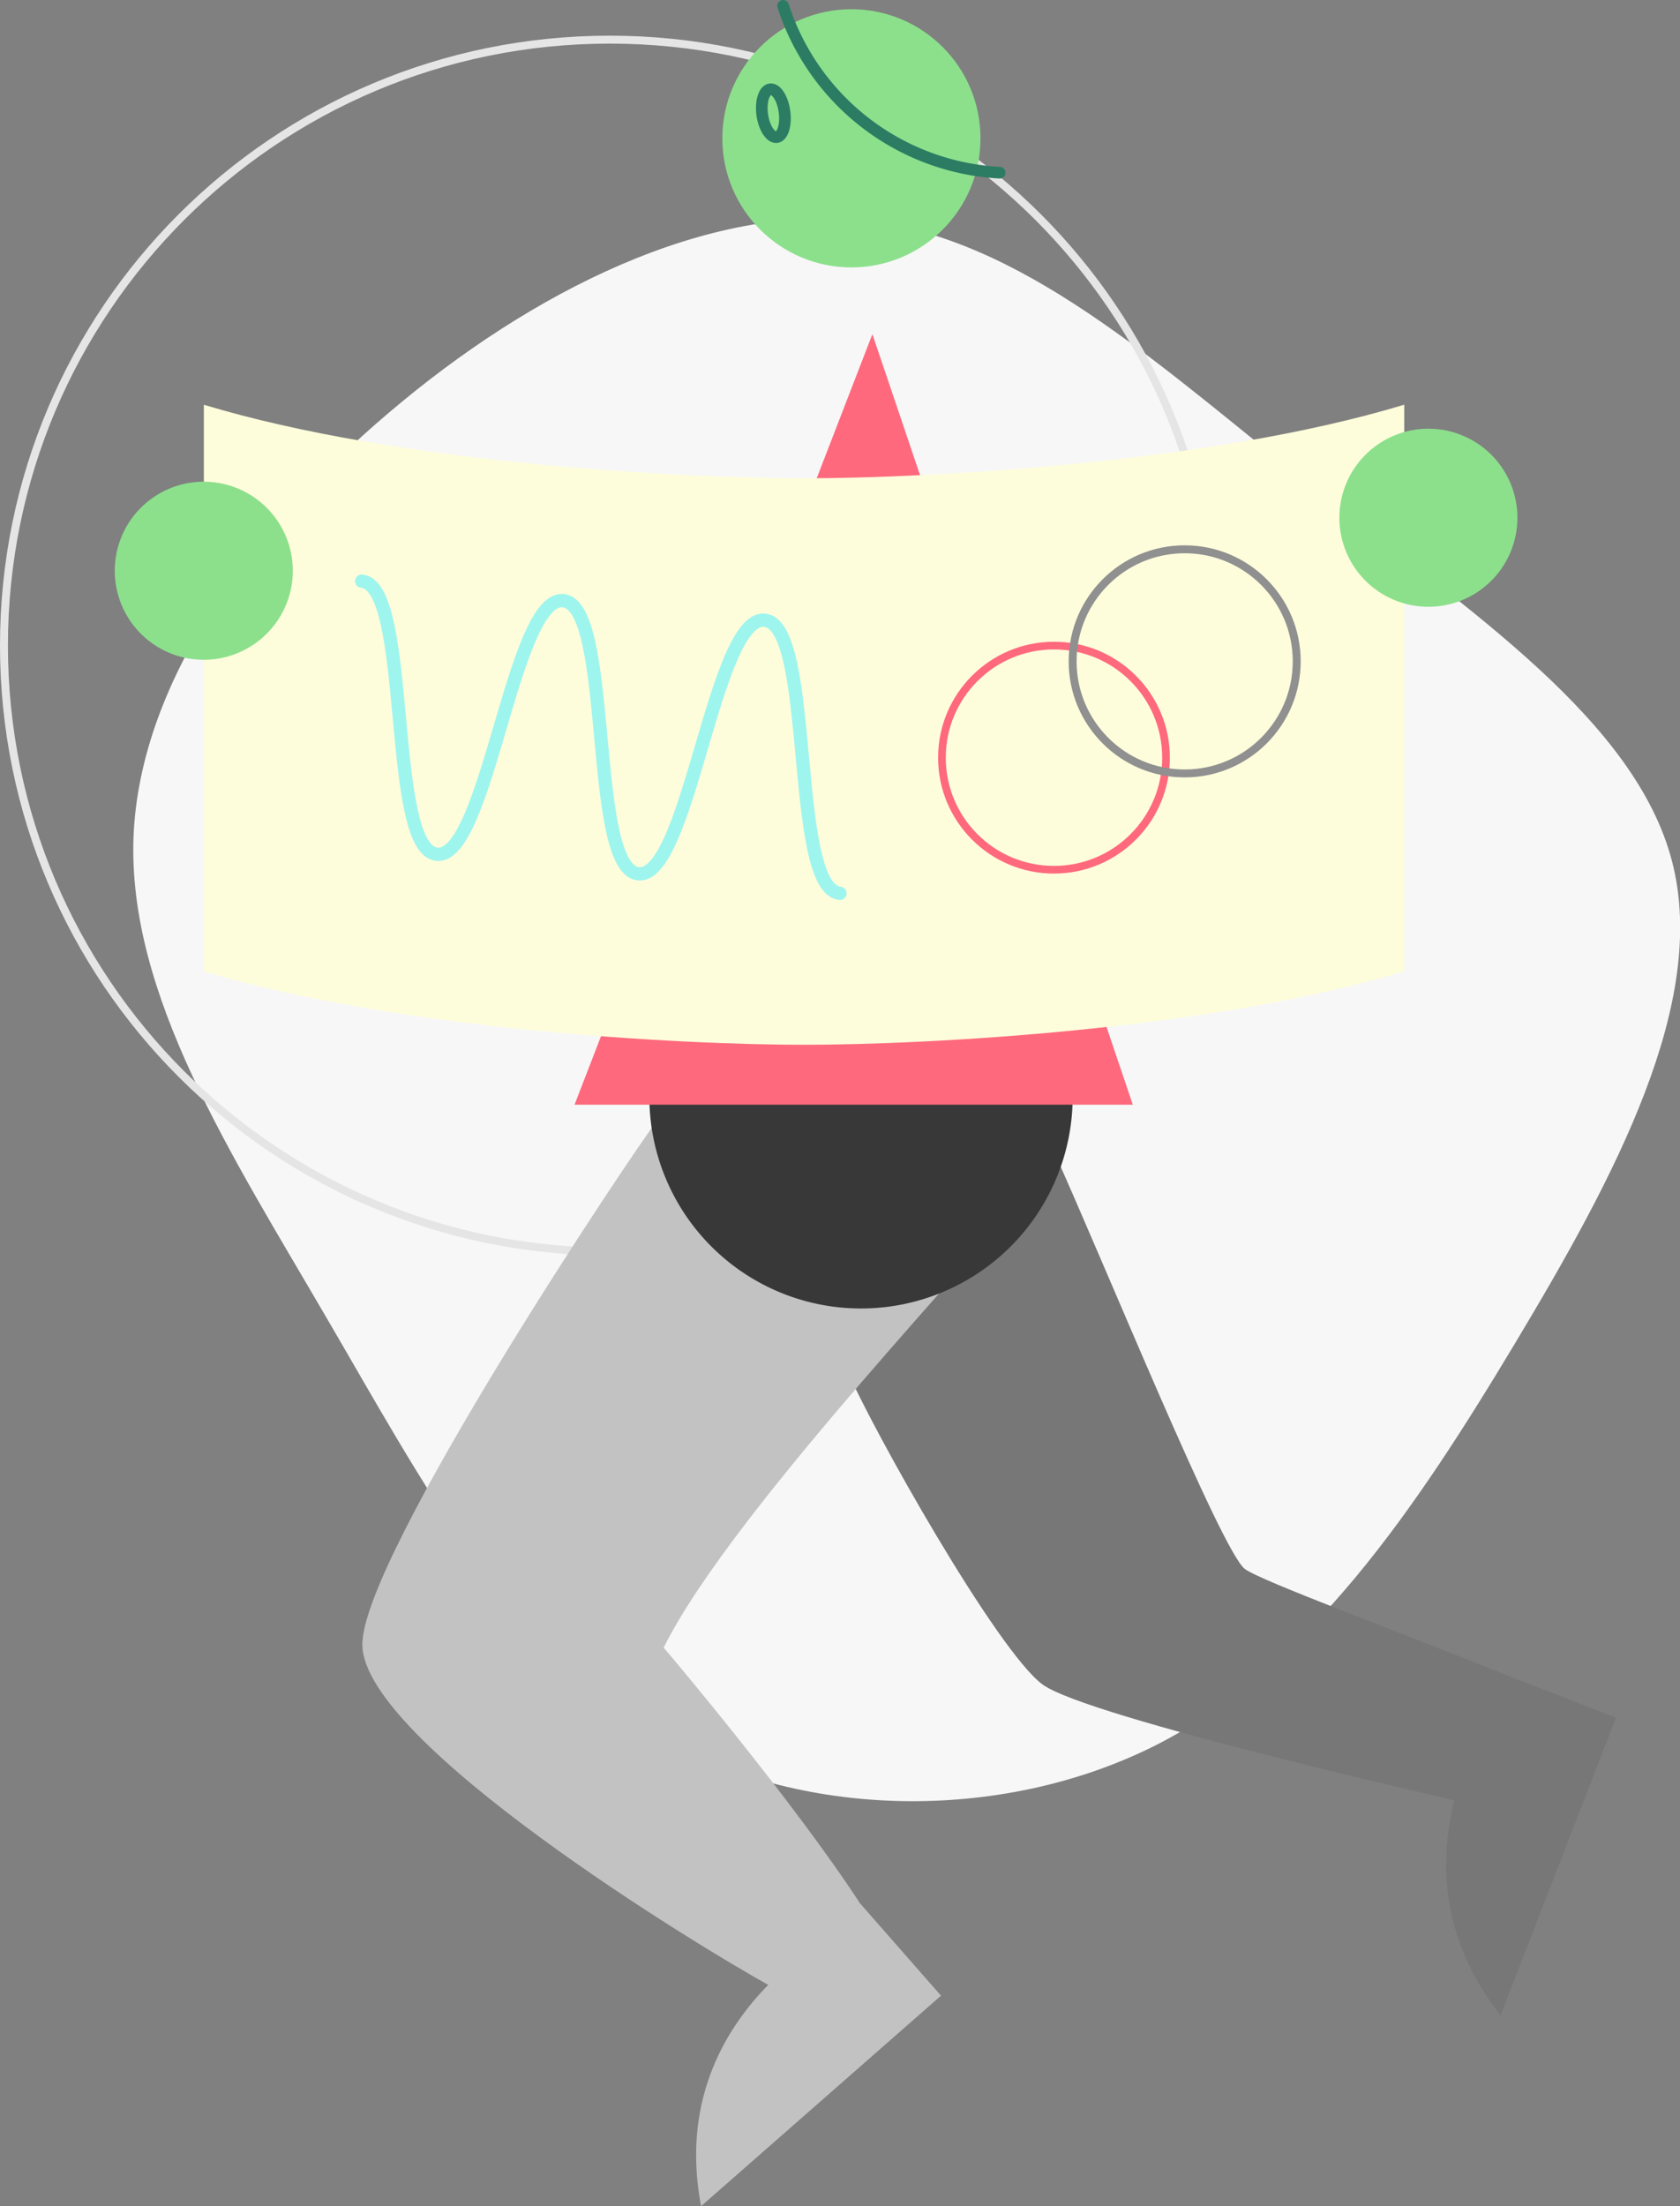<svg xmlns="http://www.w3.org/2000/svg" viewBox="0 0 647.72 850.39"><rect x="0" y="0" width="647.72" height="850.39" fill="#808080" stroke="none"/><defs><style>.cls-1{fill:#f7f7f7;}.cls-10,.cls-11,.cls-13,.cls-2,.cls-9{fill:none;}.cls-2{stroke:#e5e5e5;}.cls-11,.cls-13,.cls-2,.cls-9{stroke-linecap:round;stroke-linejoin:round;}.cls-11,.cls-2{stroke-width:3.06px;}.cls-15,.cls-3{fill:#777;}.cls-12,.cls-3,.cls-4,.cls-5,.cls-6{fill-rule:evenodd;}.cls-14,.cls-4{fill:#c2c2c2;}.cls-5{fill:#383838;}.cls-6{fill:#fe697d;}.cls-7{fill:#fefddb;}.cls-12,.cls-8{fill:#8ce08c;}.cls-9{stroke:#2b7c63;stroke-width:4.49px;}.cls-10{stroke:#fe697d;stroke-miterlimit:10;stroke-width:2.96px;}.cls-11{stroke:#909090;}.cls-13{stroke:#9ef5ee;stroke-width:5.14px;}</style></defs><title>watermelon-pack-illustration-15</title><g id="Layer_2" data-name="Layer 2"><g id="vector"><path class="cls-1" d="M509,190.09c58.09,45.72,121.72,87.8,135.7,142.11s-22,121.28-60.43,185.34-79.64,125.36-139,155.35c-59.55,29.85-137.3,28.54-193.06-4.36S162.72,571,125.88,507.93c-36.69-63-76.73-124.48-74.4-185.49C54,261.29,99,200.87,155.15,154.71c56-46.15,123.46-78,183.45-69C398.44,94.58,450.86,144.23,509,190.09Z"/><path class="cls-2" d="M1.53,248.85c0-129,104.57-233.57,233.57-233.57S468.67,119.86,468.67,248.85,364.1,482.42,235.1,482.42,1.53,377.85,1.53,248.85Z"/><path class="cls-3" d="M562.1,694.29l19-48.46c-41.12-16.68-95.49-36.61-101.2-41.1-9.12-7.17-53.73-116.91-73.58-160.88-5.5-12.17-80.46,82.72-80.46,82.72C335.67,550,384.55,636.64,402,649.34S561.91,694.16,562.1,694.29Z"/><path class="cls-4" d="M297.61,765.87c.26.14,33.92-32.27,33.92-32.27C306.38,695,260,639.87,255.88,635.11c26.65-53.91,130.47-160.47,136.53-172.66s-138.08-31.91-138.08-31.91C242.87,445.5,139.7,600.1,139.7,633.87,139.7,671.36,269.85,750.72,297.61,765.87Z"/><path class="cls-5" d="M250.36,422.77a81.6,81.6,0,1,1,81.6,81.6A81.6,81.6,0,0,1,250.36,422.77Z"/><polygon class="cls-6" points="336.35 128.81 221.51 425.82 436.75 425.82 336.35 128.81"/><path class="cls-7" d="M310,184.36c-47.35,0-156.4-5.66-231.4-28.34V374.38c75,22.67,184.05,28.34,231.4,28.34s156.4-5.67,231.4-28.34V156C466.37,178.7,357.32,184.36,310,184.36Z"/><circle class="cls-8" cx="328.26" cy="53.32" r="49.76"/><path class="cls-9" d="M301.92,2.24a93.06,93.06,0,0,0,83.49,64.33"/><path class="cls-9" d="M293.88,44.22c-.68-5.09.69-9.48,3.06-9.8s4.84,3.56,5.52,8.65-.68,9.47-3,9.79S294.57,49.31,293.88,44.22Z"/><circle class="cls-10" cx="406.36" cy="292.05" r="43.2"/><circle class="cls-11" cx="456.75" cy="254.93" r="43.2"/><path class="cls-12" d="M44.25,220a34.32,34.32,0,1,1,34.32,34.32A34.32,34.32,0,0,1,44.25,220Z"/><path class="cls-12" d="M516.39,199.57a34.32,34.32,0,1,1,34.31,34.32A34.32,34.32,0,0,1,516.39,199.57Z"/><path class="cls-13" d="M139.46,224c19.43,1.88,9.59,103.41,29,105.29s29.26-99.64,48.68-97.76,9.59,103.41,29,105.29,29.26-99.65,48.69-97.76,9.59,103.4,29,105.28"/><path class="cls-14" d="M303.81,757.92c-12.8,11.23-43.32,40.82-33.51,92.47l92.5-81.14L331.53,733.6Z"/><path class="cls-15" d="M565.55,679.31c-6.16,15.88-19.54,56.23,13,97.49l44.5-114.72-44.21-17.15Z"/></g></g></svg>